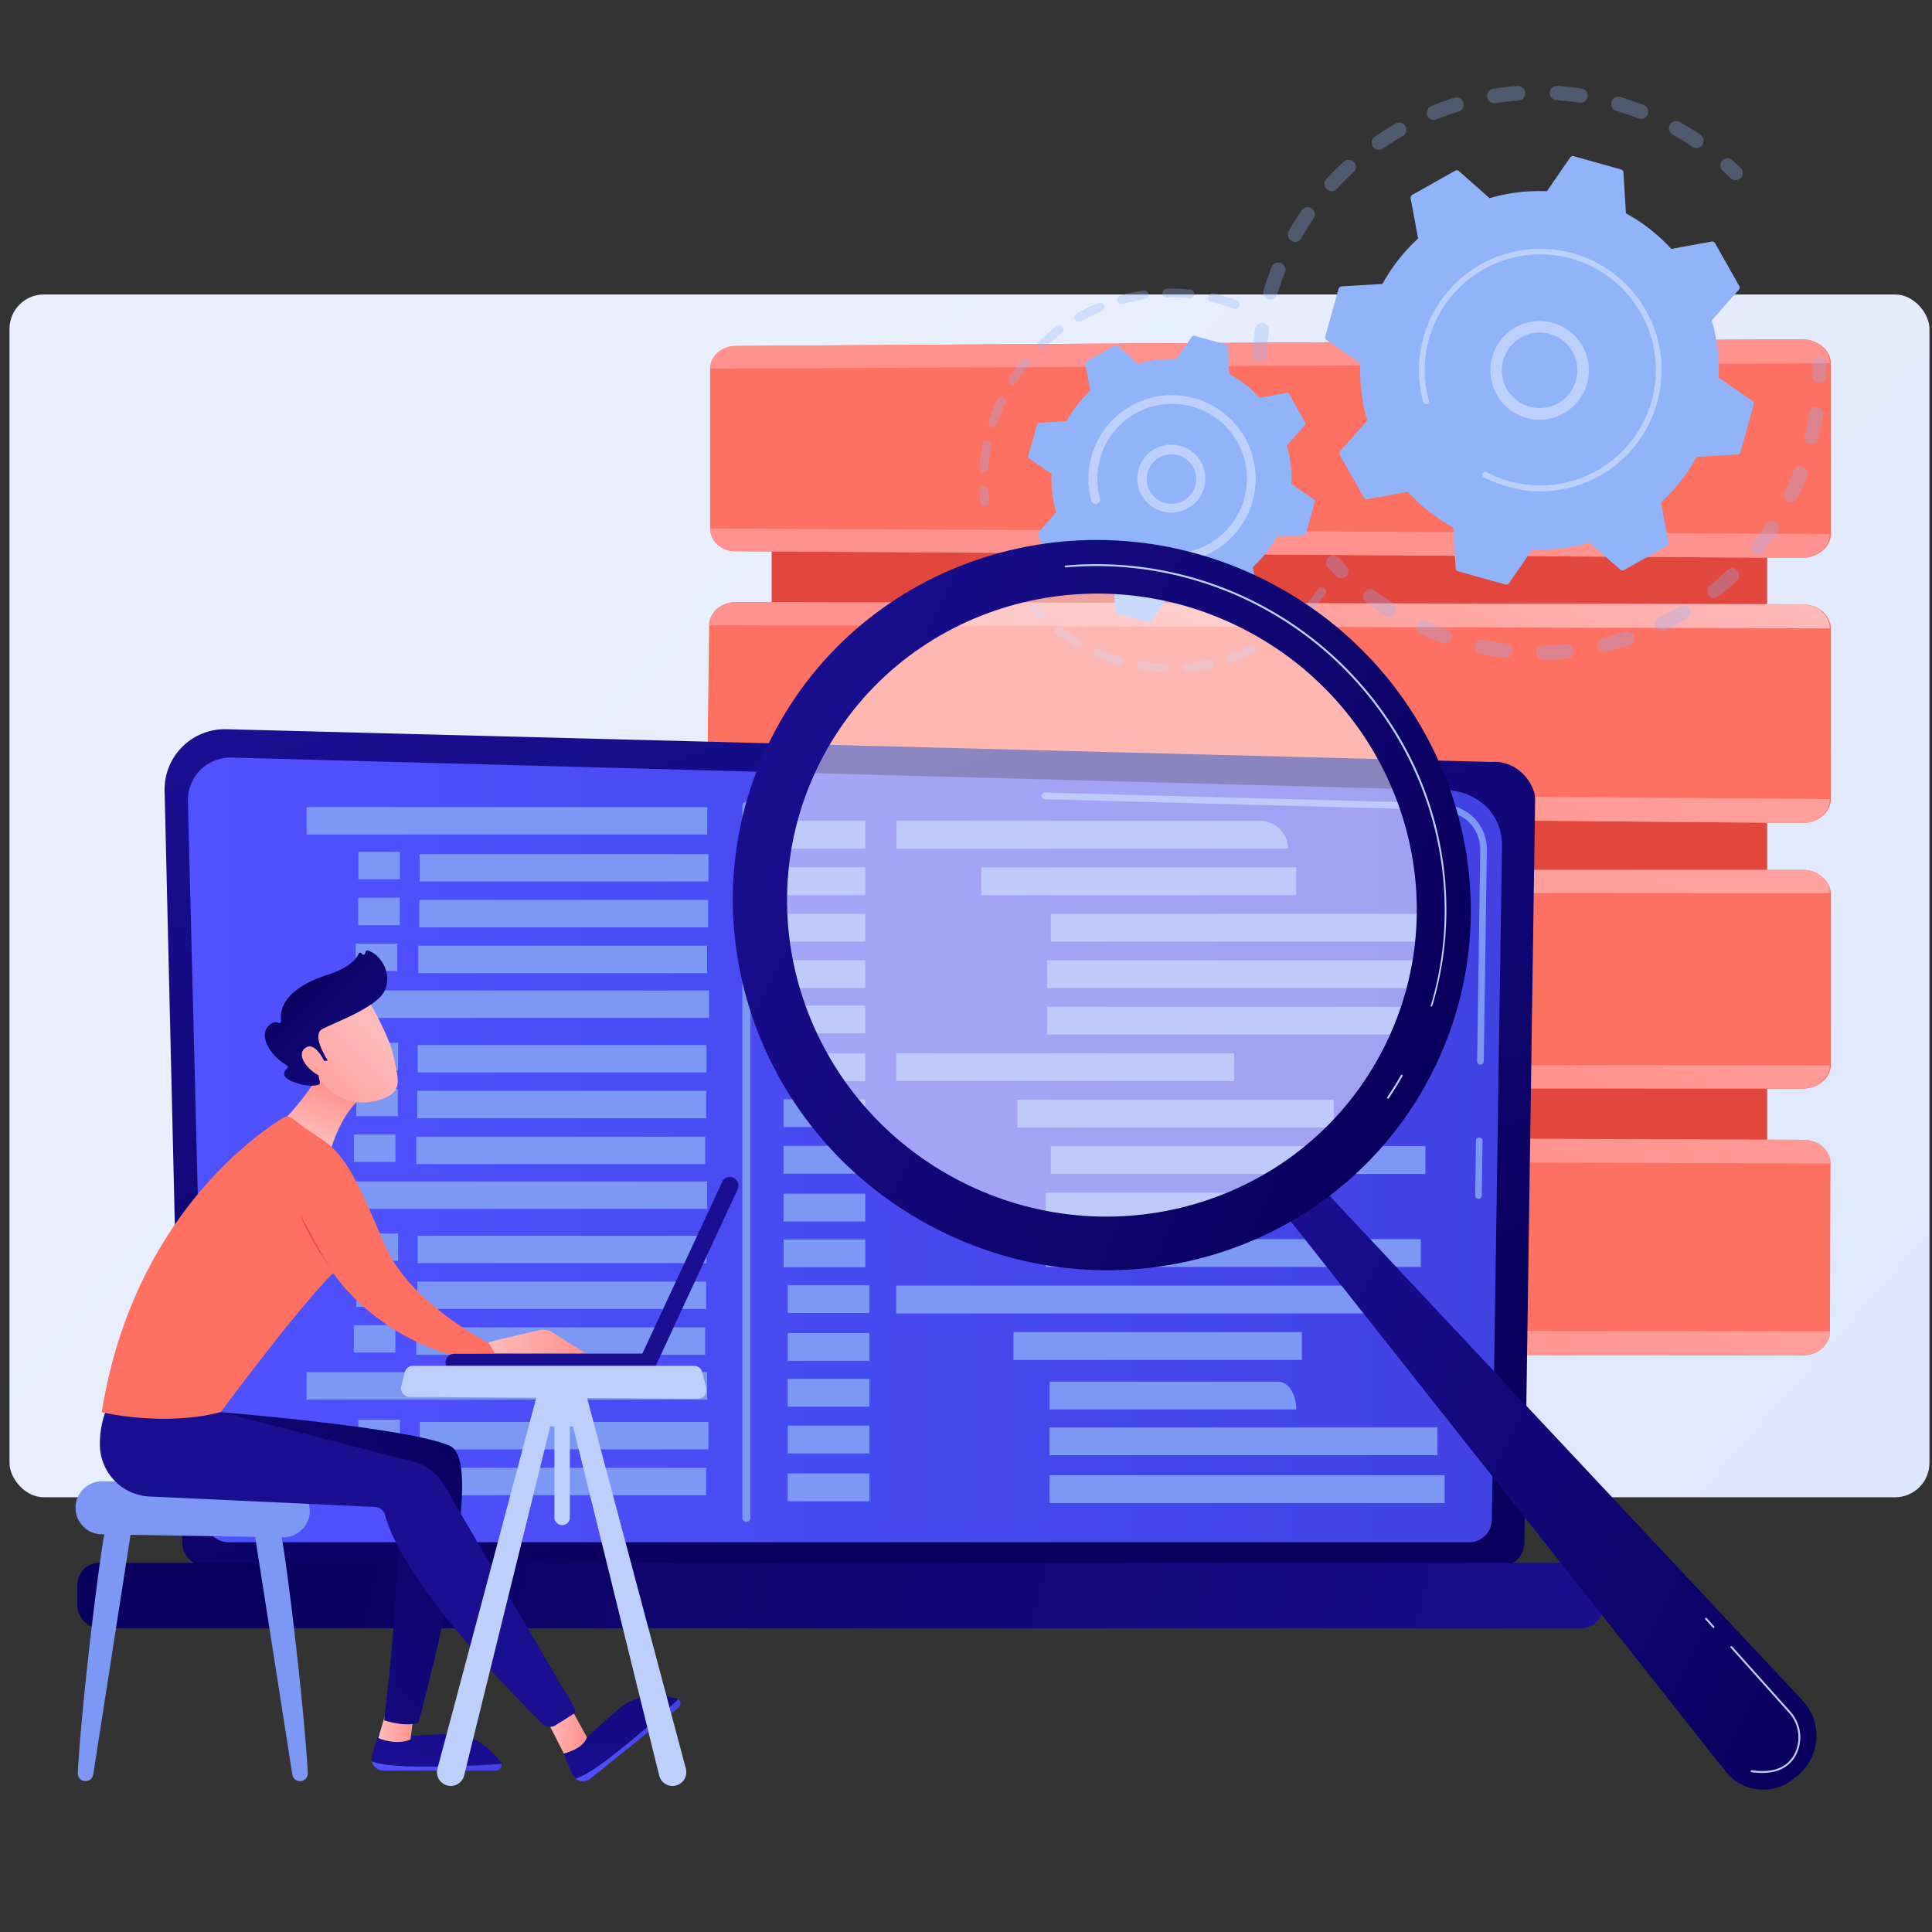 <svg xmlns="http://www.w3.org/2000/svg" xmlns:xlink="http://www.w3.org/1999/xlink" viewBox="0 0 500 500"><rect x="0" y="0" width="500" height="500" fill="#333333" stroke="none"/><defs><style>.cls-1{fill:url(#linear-gradient);}.cls-2{fill:url(#linear-gradient-2);}.cls-3{fill:url(#linear-gradient-3);}.cls-4{fill:url(#linear-gradient-4);}.cls-5{fill:url(#linear-gradient-5);}.cls-6{fill:url(#linear-gradient-6);}.cls-7{fill:url(#linear-gradient-7);}.cls-8{fill:url(#linear-gradient-8);}.cls-9{fill:url(#linear-gradient-9);}.cls-10{fill:url(#linear-gradient-10);}.cls-11{fill:url(#linear-gradient-11);}.cls-12{fill:url(#linear-gradient-12);}.cls-13{fill:url(#linear-gradient-13);}.cls-14{fill:url(#linear-gradient-14);}.cls-15{opacity:0.3;}.cls-16{fill:#91b3fa;}.cls-17{fill:#bdd0fb;}.cls-18{fill:url(#linear-gradient-15);}.cls-19{fill:url(#linear-gradient-16);}.cls-20{fill:#7d97f4;}.cls-21{fill:url(#linear-gradient-17);}.cls-22{fill:url(#linear-gradient-18);}.cls-23{fill:#fff;opacity:0.5;}.cls-24{fill:url(#linear-gradient-19);}.cls-25{fill:url(#linear-gradient-20);}.cls-26{fill:url(#linear-gradient-21);}.cls-27{fill:url(#linear-gradient-22);}.cls-28{fill:url(#linear-gradient-23);}.cls-29{fill:url(#linear-gradient-24);}.cls-30{fill:url(#linear-gradient-25);}.cls-31{fill:url(#linear-gradient-26);}.cls-32{fill:url(#linear-gradient-27);}.cls-33{fill:url(#linear-gradient-28);}.cls-34{fill:url(#linear-gradient-29);}.cls-35{fill:url(#linear-gradient-30);}.cls-36{fill:url(#linear-gradient-31);}.cls-37{fill:url(#linear-gradient-32);}.cls-38{fill:url(#linear-gradient-33);}.cls-39{fill:url(#linear-gradient-34);}.cls-40{fill:url(#linear-gradient-35);}.cls-41{fill:url(#linear-gradient-36);}</style><linearGradient id="linear-gradient" x1="595.71" y1="533.56" x2="158.04" y2="150.6" gradientUnits="userSpaceOnUse"><stop offset="0" stop-color="#dae3fe"/><stop offset="1" stop-color="#e9effd"/></linearGradient><linearGradient id="linear-gradient-2" x1="327.42" y1="41.72" x2="326.32" y2="-139.56" gradientUnits="userSpaceOnUse"><stop offset="0" stop-color="#e1473d"/><stop offset="1" stop-color="#e9605a"/></linearGradient><linearGradient id="linear-gradient-3" x1="278.42" y1="-320.56" x2="310.28" y2="-44.81" gradientUnits="userSpaceOnUse"><stop offset="0" stop-color="#ff928e"/><stop offset="1" stop-color="#fe7062"/></linearGradient><linearGradient id="linear-gradient-4" x1="421.64" y1="-129.41" x2="352.43" y2="37.02" gradientUnits="userSpaceOnUse"><stop offset="0" stop-color="#febbba"/><stop offset="1" stop-color="#ff928e"/></linearGradient><linearGradient id="linear-gradient-5" x1="409.43" y1="-78.55" x2="350.11" y2="80.47" xlink:href="#linear-gradient-4"/><linearGradient id="linear-gradient-6" x1="270.26" y1="-319.62" x2="302.12" y2="-43.86" xlink:href="#linear-gradient-3"/><linearGradient id="linear-gradient-7" x1="358.48" y1="99.91" x2="317.29" y2="184.77" xlink:href="#linear-gradient-4"/><linearGradient id="linear-gradient-8" x1="422.23" y1="-12.53" x2="316.77" y2="233" xlink:href="#linear-gradient-4"/><linearGradient id="linear-gradient-9" x1="262.68" y1="-318.74" x2="294.54" y2="-42.99" xlink:href="#linear-gradient-3"/><linearGradient id="linear-gradient-10" x1="420.74" y1="14.05" x2="303.74" y2="289.24" xlink:href="#linear-gradient-4"/><linearGradient id="linear-gradient-11" x1="414.33" y1="111.86" x2="342.64" y2="249.46" xlink:href="#linear-gradient-4"/><linearGradient id="linear-gradient-12" x1="254.74" y1="-317.82" x2="286.6" y2="-42.07" xlink:href="#linear-gradient-3"/><linearGradient id="linear-gradient-13" x1="411.43" y1="103.09" x2="338.1" y2="277.76" xlink:href="#linear-gradient-4"/><linearGradient id="linear-gradient-14" x1="419.35" y1="165.46" x2="332.84" y2="336.84" xlink:href="#linear-gradient-4"/><linearGradient id="linear-gradient-15" x1="-3345.66" y1="390.6" x2="-3266.56" y2="153.29" gradientTransform="matrix(-1, 0, 0, 1, -3094.22, 0)" gradientUnits="userSpaceOnUse"><stop offset="0" stop-color="#09005d"/><stop offset="1" stop-color="#1a0f91"/></linearGradient><linearGradient id="linear-gradient-16" x1="48.63" y1="297.6" x2="388.72" y2="297.6" gradientUnits="userSpaceOnUse"><stop offset="0" stop-color="#4f52ff"/><stop offset="1" stop-color="#4042e2"/></linearGradient><linearGradient id="linear-gradient-17" x1="-3162.32" y1="376.59" x2="-3512.87" y2="461.86" gradientTransform="matrix(1, 0, 0, -1, 3529.12, 825.85)" xlink:href="#linear-gradient-15"/><linearGradient id="linear-gradient-18" x1="-647.31" y1="-396.74" x2="-459.6" y2="-396.74" gradientTransform="matrix(-0.89, -0.45, -0.45, 0.89, -274.04, 489.02)" xlink:href="#linear-gradient-15"/><linearGradient id="linear-gradient-19" x1="-2900.5" y1="-334.28" x2="-2708.79" y2="-334.28" gradientTransform="matrix(-0.91, -0.41, -0.41, 0.91, -2405.85, -623.78)" xlink:href="#linear-gradient-15"/><linearGradient id="linear-gradient-20" x1="96.22" y1="457.03" x2="129.83" y2="457.03" xlink:href="#linear-gradient-16"/><linearGradient id="linear-gradient-21" x1="122.11" y1="392.39" x2="112.93" y2="455.85" gradientTransform="matrix(1, 0, 0, 1, 0, 0)" xlink:href="#linear-gradient-15"/><linearGradient id="linear-gradient-22" x1="97.9" y1="446.9" x2="106.99" y2="446.9" xlink:href="#linear-gradient-4"/><linearGradient id="linear-gradient-23" x1="148.94" y1="450.37" x2="176.07" y2="450.37" xlink:href="#linear-gradient-16"/><linearGradient id="linear-gradient-24" x1="167.6" y1="398.98" x2="158.42" y2="462.43" gradientTransform="matrix(1, 0, 0, 1, 0, 0)" xlink:href="#linear-gradient-15"/><linearGradient id="linear-gradient-25" x1="122.77" y1="369.88" x2="44.4" y2="439.82" gradientTransform="matrix(1, 0, 0, 1, 0, 0)" xlink:href="#linear-gradient-15"/><linearGradient id="linear-gradient-26" x1="140.97" y1="447.66" x2="151.83" y2="447.66" xlink:href="#linear-gradient-4"/><linearGradient id="linear-gradient-27" x1="144.11" y1="322.53" x2="123.23" y2="352.92" gradientTransform="matrix(1, 0, 0, 1, 0, 0)" xlink:href="#linear-gradient-15"/><linearGradient id="linear-gradient-28" x1="80.66" y1="294.66" x2="86.01" y2="281.16" xlink:href="#linear-gradient-4"/><linearGradient id="linear-gradient-29" x1="97.41" y1="92.57" x2="87.53" y2="227.7" xlink:href="#linear-gradient-3"/><linearGradient id="linear-gradient-30" x1="77.63" y1="321.2" x2="85.41" y2="321.2" xlink:href="#linear-gradient-2"/><linearGradient id="linear-gradient-31" x1="126.39" y1="347.16" x2="151.47" y2="347.16" xlink:href="#linear-gradient-4"/><linearGradient id="linear-gradient-32" x1="2005.74" y1="889.52" x2="1978.87" y2="910.09" gradientTransform="translate(-2007.66 -352.71) rotate(-7.5)" xlink:href="#linear-gradient-4"/><linearGradient id="linear-gradient-33" x1="1986.86" y1="873.29" x2="2011.2" y2="904.62" gradientTransform="translate(-2007.66 -352.71) rotate(-7.5)" xlink:href="#linear-gradient-15"/><linearGradient id="linear-gradient-34" x1="2002.41" y1="885.16" x2="1975.53" y2="905.73" gradientTransform="translate(-2007.66 -352.71) rotate(-7.5)" xlink:href="#linear-gradient-4"/><linearGradient id="linear-gradient-35" x1="-3137.02" y1="-3975.27" x2="-3204.09" y2="-3910.42" gradientTransform="matrix(-1.39, -0.07, -0.07, 1.39, -9874.62, -97.66)" xlink:href="#linear-gradient-15"/><linearGradient id="linear-gradient-36" x1="-4933.45" y1="-3905.86" x2="-5000.52" y2="-3841.01" gradientTransform="matrix(0.65, -1.23, -1.23, -0.65, 6056.93, -10727.63)" xlink:href="#linear-gradient-15"/></defs><g id="Illustration"><rect class="cls-1" x="2.46" y="76.21" width="496.88" height="311.28" rx="8.89"/><rect class="cls-2" x="199.7" y="115.8" width="257.63" height="215.88"/><path class="cls-3" d="M466.27,87.79,190.6,89.53c-3.74,0-6.83,2.76-6.83,6.11v41.13c0,3.23,2.91,5.86,6.51,5.88l276,1.74c4.09,0,7.54-2.75,7.54-6.2V94C473.81,90.54,470.36,87.77,466.27,87.79Z"/><path class="cls-4" d="M466.14,87.79,190.28,89.53c-3.6,0-6.51,2.66-6.51,5.88L473.56,94C473.56,90.54,470.24,87.77,466.14,87.79Z"/><path class="cls-5" d="M190.28,142.65l275.86,1.74c4.1,0,7.42-2.75,7.42-6.2l-289.79-1.42C183.77,140,186.68,142.63,190.28,142.65Z"/><path class="cls-6" d="M466.49,156.38l-275.88-.57c-3.86,0-7.05,2.78-7.09,6.23L183,204.5c0,3.34,2.93,6.07,6.66,6.1L466.48,213c4,0,7.33-2.74,7.33-6.19v-44.2C473.81,159.18,470.46,156.39,466.49,156.38Z"/><path class="cls-7" d="M466.36,156.38l-276.07-.57c-3.72,0-6.76,2.68-6.8,6l290.07.82C473.56,159.18,470.34,156.39,466.36,156.38Z"/><path class="cls-8" d="M189.64,210.6,466.35,213c4,0,7.21-2.74,7.21-6.19L183,204.5C182.93,207.84,185.92,210.57,189.64,210.6Z"/><path class="cls-9" d="M466.61,225.12H191c-4,0-7.22,2.93-7.22,6.52v44c0,3.44,3.11,6.09,6.95,6.09H466.61c3.84,0,7.2-2.65,7.2-6.09V231.4C473.81,228,470.45,225.12,466.61,225.12Z"/><path class="cls-10" d="M466.61,225.12H190.72c-3.84,0-6.95,2.74-6.95,6H473.56C473.56,227.86,470.45,225.12,466.61,225.12Z"/><path class="cls-11" d="M190.72,281.69H466.61c3.84,0,6.95-2.74,6.95-6H183.77C183.77,279,186.88,281.69,190.72,281.69Z"/><path class="cls-12" d="M466.9,295l-275.78-1.08c-4.06,0-7.35,2.88-7.35,6.46v44c0,3.45,3.17,6.25,7.08,6.25l275.9.11c3.77,0,6.83-2.75,6.84-6.13l.13-43.4C473.73,297.74,470.67,295,466.9,295Z"/><path class="cls-13" d="M466.9,295l-276-1.08c-3.91,0-7.08,2.77-7.08,6.22l290,1C473.73,297.74,470.67,295,466.9,295Z"/><path class="cls-14" d="M190.84,350.55l275.91.11c3.77,0,6.83-2.75,6.84-6.13l-289.82-.23C183.77,347.75,186.94,350.55,190.84,350.55Z"/><g class="cls-15"><path class="cls-16" d="M325.63,93.49a1.87,1.87,0,0,1-1.54-2c.14-2.1.38-4.22.7-6.31a1.86,1.86,0,0,1,2.12-1.56h0a1.87,1.87,0,0,1,1.52,2.12c-.31,2-.53,4-.66,6a1.86,1.86,0,0,1-2,1.73Zm2.88-16-.21,0A1.86,1.86,0,0,1,327,75.17c.61-2,1.3-4,2.07-6a1.86,1.86,0,1,1,3.46,1.36c-.73,1.86-1.39,3.77-2,5.7A1.86,1.86,0,0,1,328.51,77.53Zm6.32-14.93a1.67,1.67,0,0,1-.59-.21,1.86,1.86,0,0,1-.71-2.53c1-1.84,2.16-3.65,3.35-5.39a1.86,1.86,0,1,1,3.08,2.1c-1.13,1.65-2.2,3.37-3.19,5.11A1.85,1.85,0,0,1,334.83,62.6Zm9.51-13.14a1.85,1.85,0,0,1-1.06-3.08c1.42-1.56,2.93-3.08,4.47-4.51a1.86,1.86,0,1,1,2.53,2.73c-1.47,1.36-2.9,2.8-4.25,4.28A1.83,1.83,0,0,1,344.34,49.46Zm12.19-10.69a1.86,1.86,0,0,1-.74-3.36c1.72-1.2,3.53-2.35,5.35-3.4A1.86,1.86,0,1,1,363,35.23c-1.73,1-3.45,2.09-5.09,3.24A1.85,1.85,0,0,1,356.53,38.77Zm14.26-7.72a1.88,1.88,0,0,1-1.41-1.14,1.85,1.85,0,0,1,1-2.42c2-.8,4-1.51,6-2.14a1.86,1.86,0,0,1,1.1,3.56c-1.91.59-3.82,1.27-5.68,2A2,2,0,0,1,370.79,31.05Zm68,7.25A1.92,1.92,0,0,1,438,38c-1.65-1.12-3.37-2.19-5.12-3.17a1.86,1.86,0,0,1,1.82-3.25c1.84,1,3.66,2.16,5.4,3.34a1.87,1.87,0,0,1-1.37,3.38ZM386.39,26.67a1.86,1.86,0,0,1,0-3.67c2.08-.34,4.2-.59,6.3-.75A1.87,1.87,0,0,1,393,26c-2,.15-4,.38-6,.71A1.84,1.84,0,0,1,386.39,26.67Zm38,4.07a1.56,1.56,0,0,1-.37-.1c-1.86-.72-3.78-1.38-5.7-1.95a1.86,1.86,0,1,1,1.05-3.57c2,.6,4,1.29,6,2.05a1.86,1.86,0,0,1-1,3.57ZM402.58,25.9a1.87,1.87,0,0,1,.44-3.7c2.1.14,4.22.37,6.31.69h0a1.86,1.86,0,0,1-.6,3.68c-2-.3-4-.52-6-.65Z"/><path class="cls-16" d="M448.85,46.6a1.82,1.82,0,0,1-1-.51c-.69-.67-1.39-1.34-2.11-2a1.87,1.87,0,0,1,2.51-2.76c.75.69,1.49,1.39,2.21,2.1a1.86,1.86,0,0,1-1.62,3.16Z"/></g><g class="cls-15"><path class="cls-16" d="M470.46,99.07a1.86,1.86,0,0,1-1.54-1.86c0-1,0-1.93,0-2.9a1.86,1.86,0,0,1,3.72-.11c0,1,0,2,0,3.06a1.86,1.86,0,0,1-1.88,1.84A1.53,1.53,0,0,1,470.46,99.07Z"/><path class="cls-16" d="M385.7,169.68c-.85-.15-1.69-.31-2.54-.48a1.86,1.86,0,0,1,.76-3.65c1.95.41,3.91.73,5.86,1a1.86,1.86,0,1,1-.46,3.69C388.12,170.07,386.9,169.89,385.7,169.68Zm-12-3.14a1.29,1.29,0,0,1-.31-.08c-1.95-.69-3.9-1.47-5.79-2.33a1.86,1.86,0,1,1,1.53-3.39c1.79.81,3.65,1.56,5.51,2.22a1.86,1.86,0,0,1-.94,3.58Zm25.4,4.19a1.86,1.86,0,0,1,.3-3.69c2,0,4-.15,5.92-.34a1.86,1.86,0,0,1,.37,3.7c-2.07.21-4.17.33-6.24.36A2.07,2.07,0,0,1,399.1,170.73Zm-39.77-11.14a1.91,1.91,0,0,1-.67-.26c-1.76-1.11-3.48-2.3-5.14-3.55a1.86,1.86,0,0,1,2.24-3c1.57,1.19,3.22,2.32,4.88,3.37a1.87,1.87,0,0,1,.59,2.57A1.89,1.89,0,0,1,359.33,159.59Zm55.59,9.14a1.87,1.87,0,0,1-.12-3.65c1.92-.46,3.83-1,5.71-1.63a1.86,1.86,0,0,1,1.17,3.53c-2,.66-4,1.24-6,1.72A2,2,0,0,1,414.92,168.73Zm15-5.43a1.86,1.86,0,0,1-.5-3.5c1.77-.87,3.52-1.83,5.21-2.84a1.86,1.86,0,1,1,1.91,3.19c-1.77,1.07-3.62,2.07-5.48,3A1.82,1.82,0,0,1,429.92,163.3Zm13.46-8.56a1.86,1.86,0,0,1-.84-3.29c1.53-1.23,3-2.55,4.46-3.9a1.86,1.86,0,0,1,2.57,2.69c-1.5,1.43-3.08,2.81-4.7,4.11A1.9,1.9,0,0,1,443.38,154.74Zm11.27-11.3a1.83,1.83,0,0,1-.84-.38,1.86,1.86,0,0,1-.29-2.61c1.23-1.55,2.41-3.16,3.5-4.79a1.86,1.86,0,1,1,3.1,2.07c-1.16,1.72-2.4,3.42-3.69,5A1.87,1.87,0,0,1,454.65,143.44Zm8.52-13.5a1.76,1.76,0,0,1-.49-.16,1.87,1.87,0,0,1-.87-2.49c.86-1.77,1.66-3.6,2.36-5.44a1.86,1.86,0,0,1,3.48,1.34c-.75,1.94-1.58,3.86-2.49,5.73A1.86,1.86,0,0,1,463.17,129.94Zm5.34-15-.11,0a1.85,1.85,0,0,1-1.38-2.24c.33-1.41.62-2.85.87-4.27.09-.52.17-1,.25-1.55a1.86,1.86,0,0,1,2.12-1.57,1.84,1.84,0,0,1,1.56,2.12c-.08.54-.17,1.09-.26,1.63-.26,1.5-.57,3-.92,4.5A1.88,1.88,0,0,1,468.51,114.91Z"/><path class="cls-16" d="M346.82,149.61a1.82,1.82,0,0,1-1-.51c-.72-.72-1.43-1.46-2.12-2.2a1.86,1.86,0,0,1,2.73-2.53c.66.71,1.34,1.41,2,2.09a1.86,1.86,0,0,1-1.63,3.15Z"/></g><path class="cls-16" d="M353,128.76a.87.87,0,0,0,.92.43l10.41-1.91a46,46,0,0,0,11.76,9.23l.63,10.56a.89.89,0,0,0,.64.79l12.23,3.41a.87.87,0,0,0,.95-.34l6-8.71a46.3,46.3,0,0,0,14.84-1.8l7.92,7a.86.86,0,0,0,1,.11l11.07-6.24a.88.88,0,0,0,.43-.91L429.87,130a46,46,0,0,0,9.22-11.75l10.56-.64a.88.88,0,0,0,.79-.63l3.41-12.24a.89.89,0,0,0-.34-1l-8.71-6A46.27,46.27,0,0,0,443,82.93L450,75a.88.88,0,0,0,.11-1l-6.24-11.06a.87.87,0,0,0-.91-.43l-10.42,1.91a46,46,0,0,0-11.75-9.22l-.64-10.57a.85.85,0,0,0-.63-.78l-12.23-3.42a.86.86,0,0,0-.95.35l-6,8.71a46,46,0,0,0-14.84,1.8l-7.92-7a.86.86,0,0,0-1-.1l-11.07,6.23a.89.89,0,0,0-.43.92L367,61.72a46.21,46.21,0,0,0-9.22,11.76l-10.56.63a.88.88,0,0,0-.79.64L343,87a.86.86,0,0,0,.34,1l8.71,6a46,46,0,0,0,1.8,14.83l-7,7.93a.86.86,0,0,0-.11,1Z"/><path class="cls-17" d="M396.25,108.43a12.77,12.77,0,0,1,2.5-25.34,12.76,12.76,0,1,1-.63,25.52A11.51,11.51,0,0,1,396.25,108.43Zm3.87-22.22a9.77,9.77,0,1,0,5.41,2.89A9.76,9.76,0,0,0,400.12,86.21Z"/><path class="cls-17" d="M393.37,126.64a28.64,28.64,0,0,1-3.15-.71h0c-.33-.09-.66-.18-1-.29a30.47,30.47,0,0,1-4.66-1.88l-.06,0-.18-.09-.33-.17a.76.76,0,0,1-.39-.79.65.65,0,0,1,.08-.22.74.74,0,0,1,1-.31,29.93,29.93,0,0,0,42.76-18.41,29.36,29.36,0,0,0,.67-3,29.9,29.9,0,0,0-58.27-13.08,27.68,27.68,0,0,0-.67,3,29.86,29.86,0,0,0,.62,13,.7.7,0,0,1,0,.32.75.75,0,0,1-.54.6.74.74,0,0,1-.91-.53,31.28,31.28,0,0,1-.66-13.61c.18-1,.42-2.08.7-3.11a31.39,31.39,0,0,1,57.58-7,31.1,31.1,0,0,1,3.6,20.7c-.18,1.05-.42,2.1-.71,3.15a31.37,31.37,0,0,1-35.52,22.5Z"/><g class="cls-15"><path class="cls-16" d="M254.69,131a1.15,1.15,0,0,1-.95-1c-.11-1-.19-2-.25-2.93a1.15,1.15,0,0,1,2.3-.13c.05.93.13,1.87.24,2.8a1.15,1.15,0,0,1-1,1.27A1.13,1.13,0,0,1,254.69,131Z"/><path class="cls-16" d="M254.49,122.16a1.15,1.15,0,0,1-1-1.21,49.48,49.48,0,0,1,.61-5c.06-.35.12-.7.19-1.05a1.19,1.19,0,0,1,1.35-.91,1.16,1.16,0,0,1,.91,1.35c-.07.33-.13.67-.19,1a48.16,48.16,0,0,0-.58,4.79,1.15,1.15,0,0,1-1.22,1.07Zm2.28-11.72-.16,0a1.16,1.16,0,0,1-.74-1.45,50,50,0,0,1,2.25-5.7,1.15,1.15,0,0,1,2.08,1,47.09,47.09,0,0,0-2.14,5.43A1.15,1.15,0,0,1,256.77,110.44Zm5.06-10.81a1.08,1.08,0,0,1-.42-.16,1.14,1.14,0,0,1-.36-1.58,48.51,48.51,0,0,1,3.58-5,1.14,1.14,0,0,1,1.77,1.45A51.23,51.23,0,0,0,263,99.11,1.12,1.12,0,0,1,261.83,99.63Zm7.55-9.24a1.13,1.13,0,0,1-.63-.34,1.14,1.14,0,0,1,0-1.62,48.88,48.88,0,0,1,4.68-4,1.17,1.17,0,0,1,1.61.24,1.15,1.15,0,0,1-.24,1.61,47,47,0,0,0-4.47,3.76A1.14,1.14,0,0,1,269.38,90.39ZM279,83.28a1.15,1.15,0,0,1-.37-2.13,49.06,49.06,0,0,1,5.5-2.69,1.15,1.15,0,1,1,.88,2.12,49,49,0,0,0-5.25,2.57A1.2,1.2,0,0,1,279,83.28Zm11-4.57a1.17,1.17,0,0,1-.91-.83,1.15,1.15,0,0,1,.8-1.41,48.91,48.91,0,0,1,6-1.27,1.15,1.15,0,0,1,.34,2.28,48.26,48.26,0,0,0-5.71,1.2A1.07,1.07,0,0,1,290,78.71ZM301.79,77a1.15,1.15,0,0,1,.17-2.28,50.1,50.1,0,0,1,6.12.24,1.17,1.17,0,0,1,1,1.26,1.15,1.15,0,0,1-1.26,1A45.63,45.63,0,0,0,302,77Zm17.61,2.9-.19-.05a47,47,0,0,0-4.86-1.47l-.74-.18a1.15,1.15,0,1,1,.51-2.24l.78.19A51.5,51.5,0,0,1,320,77.65a1.15,1.15,0,0,1-.59,2.22Z"/></g><g class="cls-15"><path class="cls-16" d="M295.29,173.38a1.15,1.15,0,0,1,.38-2.27,47.57,47.57,0,0,0,5.71.56,1.15,1.15,0,1,1-.09,2.3,50,50,0,0,1-6-.59Zm-5.74-1.28-.12,0a49,49,0,0,1-5.68-2,1.15,1.15,0,1,1,.89-2.12,49,49,0,0,0,5.42,1.91,1.15,1.15,0,0,1-.51,2.23ZM307,173.81a1.15,1.15,0,0,1,.1-2.28,45.49,45.49,0,0,0,5.68-.84,1.15,1.15,0,0,1,.47,2.26,49.59,49.59,0,0,1-5.95.87A1,1,0,0,1,307,173.81Zm-28.29-6.27a1.07,1.07,0,0,1-.38-.13,49.57,49.57,0,0,1-5-3.31,1.15,1.15,0,1,1,1.38-1.84,47.64,47.64,0,0,0,4.79,3.15,1.15,1.15,0,0,1-.76,2.13Zm39.78,3.86a1.15,1.15,0,0,1-.18-2.23,46.19,46.19,0,0,0,5.31-2.17,1.15,1.15,0,0,1,1.54.53,1.17,1.17,0,0,1-.54,1.54,48.2,48.2,0,0,1-5.57,2.28A1.09,1.09,0,0,1,318.51,171.4Zm10.57-5.1a1.16,1.16,0,0,1-.43-2.11,48.24,48.24,0,0,0,4.64-3.38,1.15,1.15,0,0,1,1.47,1.77,50.09,50.09,0,0,1-4.87,3.55A1.18,1.18,0,0,1,329.08,166.3Zm9-7.49a1.19,1.19,0,0,1-.59-.3,1.15,1.15,0,0,1,0-1.63,47.21,47.21,0,0,0,3.69-4.4,1.15,1.15,0,0,1,1.85,1.37,50.08,50.08,0,0,1-3.87,4.62A1.17,1.17,0,0,1,338.12,158.81Z"/><path class="cls-16" d="M269.29,160.46a1.11,1.11,0,0,1-.6-.3c-.71-.68-1.4-1.39-2.06-2.1a1.15,1.15,0,0,1,1.69-1.56c.62.68,1.29,1.35,2,2a1.15,1.15,0,0,1,0,1.63A1.13,1.13,0,0,1,269.29,160.46Z"/></g><path class="cls-16" d="M272.76,146a.58.58,0,0,0,.61.29l7-1.28a30.72,30.72,0,0,0,7.87,6.17l.42,7.07a.6.6,0,0,0,.43.53l8.18,2.28a.57.57,0,0,0,.64-.23l4-5.83a30.84,30.84,0,0,0,9.93-1.2l5.3,4.7a.59.59,0,0,0,.67.07l7.4-4.17a.58.58,0,0,0,.29-.61l-1.28-7a30.89,30.89,0,0,0,6.17-7.87l7.07-.42a.6.6,0,0,0,.53-.43l2.28-8.18a.57.57,0,0,0-.23-.64l-5.83-4a30.84,30.84,0,0,0-1.2-9.93l4.7-5.3a.59.59,0,0,0,.07-.67l-4.17-7.41a.58.58,0,0,0-.61-.28l-7,1.28a30.93,30.93,0,0,0-7.87-6.18l-.42-7.06a.6.6,0,0,0-.43-.53l-8.18-2.28a.57.57,0,0,0-.64.23l-4,5.82a30.84,30.84,0,0,0-9.93,1.21l-5.3-4.7a.56.56,0,0,0-.67-.07l-7.4,4.17a.57.57,0,0,0-.29.61l1.28,7A30.76,30.76,0,0,0,276,109l-7.06.42a.6.6,0,0,0-.53.43L266.1,118a.57.57,0,0,0,.23.64l5.82,4a30.84,30.84,0,0,0,1.21,9.93l-4.7,5.3a.56.56,0,0,0-.07.67Z"/><path class="cls-17" d="M301.68,132.54a8.8,8.8,0,1,1,1.28.12A9.09,9.09,0,0,1,301.68,132.54Zm2.59-14.87a5.63,5.63,0,0,0-.93-.1,6.4,6.4,0,0,0-4.8,10.81,6.34,6.34,0,0,0,4.48,2h0a6.39,6.39,0,0,0,6.55-6.23A6.4,6.4,0,0,0,304.27,117.67Z"/><path class="cls-17" d="M299.66,145.21c-.72-.12-1.44-.29-2.15-.48a22.33,22.33,0,0,1-4.11-1.61l-.18-.1a1.15,1.15,0,0,1,1.07-2,19.72,19.72,0,0,0,3.83,1.52h0l.22.06a19,19,0,0,0,9.48.13,19.49,19.49,0,0,0,4.86-1.88l0,0,.11-.06A19.21,19.21,0,0,0,322,129.07a18.73,18.73,0,0,0,.44-1.94,19.36,19.36,0,0,0-37.73-8.47c-.17.64-.32,1.28-.43,1.92a19.33,19.33,0,0,0,.4,8.39,1.07,1.07,0,0,1,0,.5,1.17,1.17,0,0,1-.83.92,1.15,1.15,0,0,1-1.41-.81,21.58,21.58,0,0,1-.45-9.39,20,20,0,0,1,.48-2.14,21.66,21.66,0,0,1,42.21,9.46c-.13.73-.29,1.46-.49,2.18A21.69,21.69,0,0,1,299.66,145.21Z"/><path class="cls-18" d="M47.19,399.21a6.2,6.2,0,0,0,6.19,6.19H388.31a6.2,6.2,0,0,0,6.19-6.19l2.79-192.47c0-3.41-4-10.05-11.36-9.55L58.6,188.72a15.6,15.6,0,0,0-16,16Z"/><path class="cls-19" d="M53.3,393.28a5.88,5.88,0,0,0,5.86,5.86H380.23a5.87,5.87,0,0,0,5.86-5.86l2.63-174.73c-.31-10.52-9.53-14.3-15.11-14.08L59.89,196.06a11,11,0,0,0-11.26,11.22Z"/><path class="cls-20" d="M382.62,310.27h0a.87.87,0,0,1-.85-.87l.21-14.17a.86.86,0,0,1,.86-.85h0a.86.86,0,0,1,.85.87l-.21,14.17A.86.86,0,0,1,382.62,310.27Z"/><path class="cls-20" d="M383.13,275.54h0a.87.87,0,0,1-.85-.87l.8-54.27a10.17,10.17,0,0,0-2.91-7.64c-3.57-3.42-9.25-3.25-9.49-3.23L270.4,206.84a.86.86,0,0,1-.83-.88.82.82,0,0,1,.88-.84l100.21,2.69c.62,0,6.67-.14,10.69,3.71a11.85,11.85,0,0,1,3.44,8.89L384,274.7A.86.86,0,0,1,383.13,275.54Z"/><rect class="cls-21" x="20.01" y="404.47" width="394.87" height="16.91" rx="5.65" transform="translate(434.9 825.85) rotate(180)"/><rect class="cls-20" x="128.13" y="208.06" width="7.1" height="103.68" transform="translate(-128.23 391.57) rotate(-90)"/><rect class="cls-20" x="127.64" y="160.6" width="7.1" height="103.68" transform="translate(-81.25 343.62) rotate(-90)"/><rect class="cls-20" x="142.41" y="187.21" width="7.1" height="74.76" transform="translate(-78.63 370.54) rotate(-90)"/><rect class="cls-20" x="94.59" y="218.64" width="7.1" height="10.76" transform="translate(-125.89 322.15) rotate(-90)"/><rect class="cls-20" x="142.34" y="199.08" width="7.1" height="74.76" transform="translate(-90.58 382.34) rotate(-90)"/><rect class="cls-20" x="94.53" y="230.51" width="7.1" height="10.76" transform="translate(-137.81 333.97) rotate(-90)"/><rect class="cls-20" x="142.06" y="210.93" width="7.1" height="74.76" transform="translate(-102.7 393.91) rotate(-90)"/><rect class="cls-20" x="93.89" y="242.36" width="7.1" height="10.76" transform="translate(-150.3 345.18) rotate(-90)"/><rect class="cls-20" x="127.64" y="257.48" width="7.1" height="103.68" transform="translate(-178.14 440.5) rotate(-90)"/><rect class="cls-20" x="141.92" y="236.63" width="7.1" height="74.76" transform="translate(-128.54 419.47) rotate(-90)"/><rect class="cls-20" x="94.1" y="268.06" width="7.1" height="10.76" transform="translate(-175.8 371.07) rotate(-90)"/><rect class="cls-20" x="141.85" y="248.5" width="7.1" height="74.76" transform="translate(-140.49 431.26) rotate(-90)"/><rect class="cls-20" x="94.04" y="279.93" width="7.1" height="10.76" transform="translate(-187.72 382.89) rotate(-90)"/><rect class="cls-20" x="141.57" y="260.35" width="7.1" height="74.76" transform="translate(-152.61 442.84) rotate(-90)"/><rect class="cls-20" x="93.4" y="291.78" width="7.1" height="10.76" transform="translate(-200.21 394.1) rotate(-90)"/><rect class="cls-20" x="127.64" y="306.83" width="7.1" height="103.68" transform="translate(-227.49 489.85) rotate(-90)"/><rect class="cls-20" x="141.92" y="285.98" width="7.1" height="74.76" transform="translate(-177.89 468.82) rotate(-90)"/><rect class="cls-20" x="94.1" y="317.41" width="7.1" height="10.76" transform="translate(-225.15 420.43) rotate(-90)"/><rect class="cls-20" x="141.85" y="297.85" width="7.1" height="74.76" transform="translate(-189.84 480.62) rotate(-90)"/><rect class="cls-20" x="94.04" y="329.28" width="7.1" height="10.76" transform="translate(-237.07 432.24) rotate(-90)"/><rect class="cls-20" x="141.57" y="309.7" width="7.1" height="74.76" transform="translate(-201.97 492.19) rotate(-90)"/><rect class="cls-20" x="93.4" y="341.13" width="7.1" height="10.76" transform="translate(-249.57 443.45) rotate(-90)"/><rect class="cls-20" x="142.41" y="334.17" width="7.1" height="74.76" transform="translate(-225.59 517.5) rotate(-90)"/><rect class="cls-20" x="94.59" y="365.6" width="7.1" height="10.76" transform="translate(-272.85 469.1) rotate(-90)"/><rect class="cls-20" x="141.82" y="346.04" width="7.1" height="74.76" transform="translate(-238.05 528.78) rotate(-90)"/><rect class="cls-20" x="94.02" y="377.47" width="7.1" height="10.76" transform="translate(-285.29 480.4) rotate(-90)"/><rect class="cls-20" x="296.02" y="311.03" width="7.2" height="74.63" transform="translate(-48.74 647.96) rotate(-90)"/><rect class="cls-20" x="288.89" y="275.78" width="7.2" height="121.08" transform="translate(-43.84 628.8) rotate(-90)"/><rect class="cls-20" x="315.6" y="275.77" width="7.2" height="97.06" transform="translate(-5.11 643.49) rotate(-90)"/><rect class="cls-20" x="294.75" y="284.61" width="7.2" height="55.35" transform="translate(-13.95 610.61) rotate(-90)"/><rect class="cls-20" x="316.83" y="251.77" width="7.2" height="96.94" transform="translate(20.18 620.65) rotate(-90)"/><rect class="cls-20" x="300.64" y="247.26" width="7.2" height="81.91" transform="translate(16.01 592.45) rotate(-90)"/><rect class="cls-20" x="272.08" y="232.44" width="7.2" height="87.46" transform="translate(-0.5 551.84) rotate(-90)"/><rect class="cls-20" x="317.29" y="214.26" width="7.2" height="99.78" transform="translate(56.72 585.03) rotate(-90)"/><rect class="cls-20" x="317.91" y="201.61" width="7.2" height="101.02" transform="translate(69.36 573.62) rotate(-90)"/><rect class="cls-20" x="318.12" y="190.34" width="7.2" height="99.52" transform="translate(81.61 561.81) rotate(-90)"/><rect class="cls-20" x="291.11" y="187.3" width="7.2" height="81.53" transform="translate(66.63 522.77) rotate(-90)"/><rect class="cls-20" x="209.76" y="253.28" width="7.2" height="21.14" transform="translate(-50.5 477.2) rotate(-90)"/><rect class="cls-20" x="209.76" y="265.65" width="7.2" height="21.14" transform="translate(-62.87 489.57) rotate(-90)"/><rect class="cls-20" x="209.76" y="277.52" width="7.2" height="21.14" transform="translate(-74.74 501.44) rotate(-90)"/><rect class="cls-20" x="209.76" y="289.59" width="7.2" height="21.14" transform="translate(-86.81 513.51) rotate(-90)"/><rect class="cls-20" x="209.76" y="301.96" width="7.2" height="21.14" transform="translate(-99.18 525.88) rotate(-90)"/><rect class="cls-20" x="209.76" y="313.83" width="7.2" height="21.14" transform="translate(-111.04 537.74) rotate(-90)"/><rect class="cls-20" x="210.84" y="325.66" width="7.2" height="21.14" transform="translate(-121.8 550.64) rotate(-90)"/><rect class="cls-20" x="210.84" y="338.03" width="7.2" height="21.14" transform="translate(-134.17 563.02) rotate(-90)"/><rect class="cls-20" x="210.84" y="349.89" width="7.2" height="21.14" transform="translate(-146.04 574.88) rotate(-90)"/><rect class="cls-20" x="210.84" y="362" width="7.2" height="21.14" transform="translate(-158.14 586.99) rotate(-90)"/><rect class="cls-20" x="210.84" y="374.37" width="7.2" height="21.14" transform="translate(-170.52 599.36) rotate(-90)"/><rect class="cls-20" x="209.76" y="241.55" width="7.2" height="21.14" transform="translate(-38.77 465.47) rotate(-90)"/><rect class="cls-20" x="209.76" y="229.53" width="7.2" height="21.14" transform="translate(-26.75 453.45) rotate(-90)"/><rect class="cls-20" x="209.76" y="217.5" width="7.2" height="21.14" transform="translate(-14.71 441.42) rotate(-90)"/><rect class="cls-20" x="209.76" y="205.47" width="7.2" height="21.14" transform="translate(-2.69 429.39) rotate(-90)"/><path class="cls-20" d="M232,212.44v7.2H333.34a7.25,7.25,0,0,0-7.3-7.2Z"/><rect class="cls-20" x="319.16" y="334.3" width="7.2" height="102.23" transform="translate(-62.67 708.15) rotate(-90)"/><rect class="cls-20" x="318.23" y="322.83" width="7.2" height="100.38" transform="translate(-51.21 694.83) rotate(-90)"/><path class="cls-20" d="M271.64,357.58v7.2h63.83c0-4-2.05-7.2-4.59-7.2Z"/><rect class="cls-20" x="192.12" y="207.51" width="2.07" height="186.34" rx="0.98"/><path class="cls-22" d="M339.48,304.56l127,135.5a13.37,13.37,0,0,1-1.4,19.57l-1,.8a12.43,12.43,0,0,1-17.51-2L330.81,312Z"/><ellipse class="cls-23" cx="285.18" cy="234.24" rx="84.59" ry="86.14" transform="translate(-52.63 382.83) rotate(-63.14)"/><path class="cls-24" d="M199.66,190.94c-23.48,46.37-4.24,103.36,43,127.27s104.56,5.71,128-40.67,4.24-103.36-43-127.27S223.14,144.56,199.66,190.94Zm12.56,6.36c20-39.57,68.94-55.1,109.23-34.7s56.72,69,36.68,108.58-68.94,55.1-109.23,34.7S192.19,236.86,212.22,197.3Z"/><path class="cls-17" d="M359.08,284.28a.24.24,0,0,1-.07-.34c1.25-1.84,2.44-3.75,3.55-5.69a.24.24,0,1,1,.42.24c-1.11,1.95-2.31,3.88-3.56,5.73a.24.24,0,0,1-.24.1A.14.14,0,0,1,359.08,284.28Zm11.37-23.74a.25.25,0,0,1-.17-.31,85.37,85.37,0,0,0,3.35-17.94,87.67,87.67,0,0,0-11-49.64,90.48,90.48,0,0,0-86.82-45.8.24.24,0,0,1-.26-.22.23.23,0,0,1,.22-.27,90.95,90.95,0,0,1,87.29,46,88.19,88.19,0,0,1,11,49.92,86.33,86.33,0,0,1-3.37,18,.25.25,0,0,1-.26.18Z"/><path class="cls-17" d="M453.46,458.66c5.47.71,9.26-.74,11.26-4.31a10,10,0,0,0-1.47-11.52l-15-16.75a.25.25,0,0,0-.35,0,.24.24,0,0,0,0,.34l15,16.76a9.5,9.5,0,0,1,1.4,10.95c-1.91,3.41-5.58,4.78-10.93,4h0a.24.24,0,0,0-.27.21.24.24,0,0,0,.21.28Z"/><path class="cls-17" d="M443.41,421.32a.25.25,0,0,0,.22-.41l-1.95-2.17a.24.24,0,0,0-.34,0,.25.25,0,0,0,0,.35l1.94,2.17A.25.25,0,0,0,443.41,421.32Z"/><path class="cls-20" d="M27.85,393.52c-1.38,2-6.86,48.26-7.72,65.33a2,2,0,0,0,2,2.11h0a2,2,0,0,0,2-1.71l10-64.26Z"/><path class="cls-20" d="M71.93,393.52c1.38,2,6.86,48.26,7.72,65.33a2,2,0,0,1-2,2.11h0a2,2,0,0,1-2-1.71L65.6,395Z"/><path class="cls-20" d="M19.55,389.91v.5a6.87,6.87,0,0,0,7,6.67l46.36.79a6.93,6.93,0,0,0,7.25-6.29l0-.46a6.84,6.84,0,0,0-7-6.93l-46.38-.84A6.92,6.92,0,0,0,19.55,389.91Z"/><path class="cls-25" d="M109.73,457.17c-8.24,0-11.88-.71-13.51-1.35a3.12,3.12,0,0,0,3,2.42h29.15a1.42,1.42,0,0,0,1.37-1.79C126.46,456.72,119.4,457.17,109.73,457.17Z"/><path class="cls-26" d="M129.78,456.45a1.53,1.53,0,0,0-.24-.5c-2.22-2.83-6.68-7.29-12.75-7.2-8.89.13-12,1.09-18.89.05l-1.63,5.41a3,3,0,0,0,0,1.61c1.63.64,5.27,1.35,13.51,1.35C119.4,457.17,126.46,456.72,129.78,456.45Z"/><path class="cls-27" d="M99.9,443l-2,6.81s4.43,2,8.32.39l.77-5.89Z"/><path class="cls-28" d="M160.32,452.88c-6.43,5.17-9.71,6.9-11.38,7.42a3.11,3.11,0,0,0,3.88,0L175.54,442a1.4,1.4,0,0,0,0-2.24C173.07,442.06,167.85,446.83,160.32,452.88Z"/><path class="cls-29" d="M175.49,439.77a1.49,1.49,0,0,0-.49-.24c-3.5-.81-9.75-1.47-14.43,2.4-6.85,5.67-8.67,8.36-14.7,11.88L148,459a3,3,0,0,0,1,1.28c1.67-.52,4.95-2.25,11.38-7.42C167.85,446.83,173.07,442.06,175.49,439.77Z"/><path class="cls-30" d="M57.1,365.47s49.34,4,59.46,8.79-8.26,71.54-8.26,71.54-2.75,1.33-8.89-.58c0,0,6.29-49.27,1.61-60l-53.41-8.74Z"/><path class="cls-31" d="M141,444.43c.46.42,4.9,9.38,4.9,9.38s4.95-1.07,6-4.2l-4.45-8.09Z"/><path class="cls-32" d="M27.39,365.06a24.91,24.91,0,0,0-1.54,9A13.52,13.52,0,0,0,38.76,387.3L97.08,390a2.8,2.8,0,0,1,2.58,2.1c1.37,5.3,8.07,21.58,40.81,54.07a2.65,2.65,0,0,0,3.27.35l4.66-2.94a1.07,1.07,0,0,0,.35-1.45l-33.95-58a13.16,13.16,0,0,0-8-5.92L57.1,365.47Z"/><path class="cls-33" d="M84.87,274.48s-6.25,11-12.62,16.4l13.16,7.34s3-11.69,9.75-15.12Z"/><path class="cls-34" d="M26.33,365.47s15.75,3.84,30.77,0c0,0,21-28.27,29.17-36,0,0,13,20.48,41.86,23.38l1.61-3.6s-23-10.6-30.07-26.89-9.93-23.23-16.37-27.48c-4-2.65-6.41-4.46-7.65-5.44a2,2,0,0,0-2.36-.15C66.46,293.49,34.3,315.52,26.33,365.47Z"/><path class="cls-35" d="M77.63,314.31a62.59,62.59,0,0,0,7.78,13.79Z"/><path class="cls-36" d="M126.39,347.41l3.25-.87,9.88-2.28a4.56,4.56,0,0,1,3.47.58l8.48,5.34-23.44,0Z"/><path class="cls-37" d="M94.79,257.91s6.07,10.1,7.12,15.68,2.75,9.06-3.6,11.05-12.25-.53-16-5.74c0,0-5.78-8-5.2-11.68S94.79,257.91,94.79,257.91Z"/><path class="cls-38" d="M84,274.59l.83-.11s-4.3-6.5-1.49-8.11,14.28-5.57,16.27-10.08c1.92-4.35-1-9.27-4.42-10.3a.44.44,0,0,0-.52.28l-.21.55a.44.44,0,0,1-.82,0h0a.45.45,0,0,0-.81,0c-.61,1.35-2.45,3.66-8,5.45-7.82,2.53-12.69,6.48-12.09,12a.45.45,0,0,1-.64.46c-.64-.29-1.61-.33-2.73.9-2,2.14-.43,6.83,4.92,10.14a.44.44,0,0,1,.07.71c-.8.68-1.92,2.21,1.7,3.57s5.72.92,6.46.62a.45.45,0,0,0,.28-.5l-1-4.87a.45.45,0,0,1,.38-.52Z"/><path class="cls-39" d="M84.38,275.59S81.7,269,78.89,271.3s2.6,7.46,5.1,7.39Z"/><path class="cls-40" d="M117.34,354.78h.11l50.08,0a2.24,2.24,0,1,0,0-4.47l-50.07.05a2.24,2.24,0,0,0-.11,4.47Z"/><path class="cls-41" d="M186.92,305.74l0,.1L165.8,351.27a2.24,2.24,0,1,0,4.06,1.88l21.07-45.42a2.24,2.24,0,0,0-4-2Z"/><path class="cls-17" d="M139.63,358.54c-.21.91-21.11,79.27-26.41,99.14a3.59,3.59,0,0,0,3.44,4.53h0a3.57,3.57,0,0,0,3.46-2.73l23.19-94Z"/><path class="cls-17" d="M151.08,358.54c.21.91,21.11,79.27,26.41,99.14a3.59,3.59,0,0,1-3.44,4.53h0a3.57,3.57,0,0,1-3.46-2.73l-23.19-94Z"/><path class="cls-17" d="M152,356h-13v10.45a2.71,2.71,0,0,0,2.69,2.72h1.79v23.47a2,2,0,0,0,2,2.06h0a2,2,0,0,0,2-2.06V369.15h.91a3.59,3.59,0,0,0,3.57-3.61Z"/><path class="cls-17" d="M106.94,353.47H179.6a2.23,2.23,0,0,1,2.15,1.69l1,4A2.26,2.26,0,0,1,180.6,362L106,361.52a2.24,2.24,0,0,1-2.14-2.8l.88-3.55A2.23,2.23,0,0,1,106.94,353.47Z"/></g></svg>